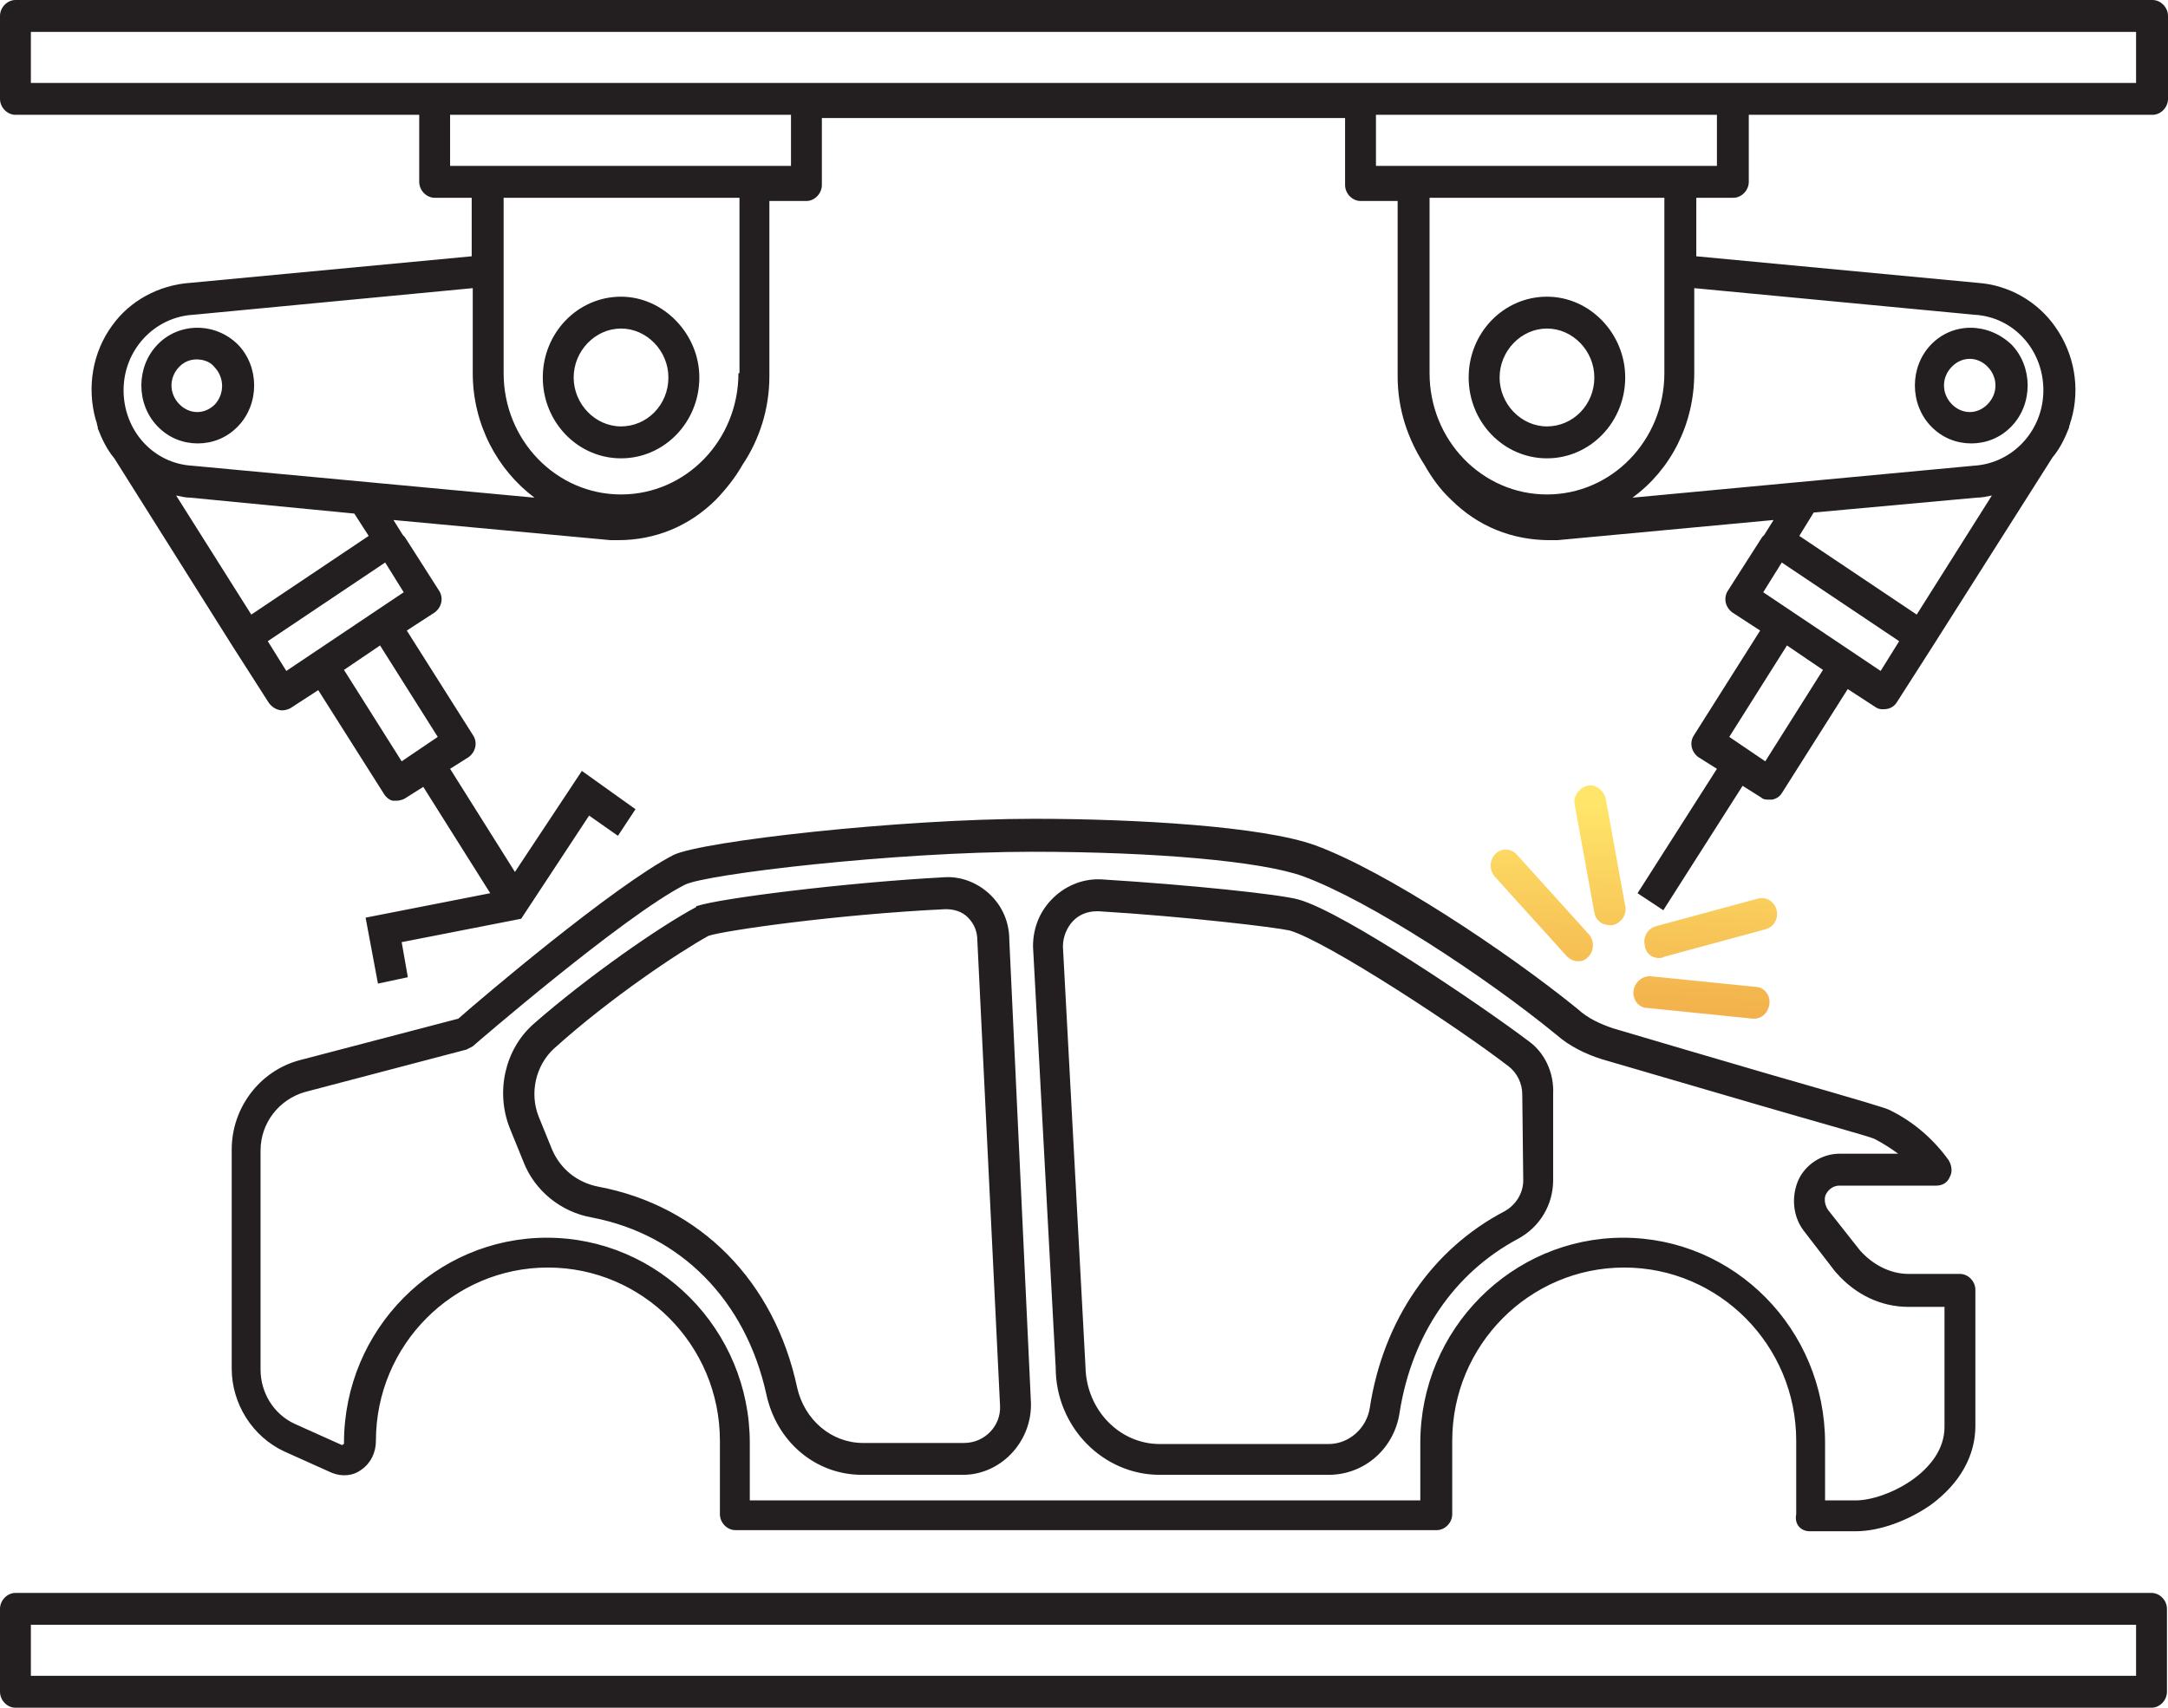 <svg width="33" height="26" viewBox="0 0 33 26" fill="none" xmlns="http://www.w3.org/2000/svg">
<path d="M27.544 23.313H28.25C28.61 23.313 29.049 23.151 29.394 22.908C29.833 22.584 30.068 22.163 30.068 21.71V19.638C30.068 19.508 29.959 19.395 29.833 19.395H29.049C28.783 19.395 28.516 19.265 28.313 19.039L27.827 18.423C27.748 18.31 27.78 18.197 27.795 18.181C27.811 18.148 27.874 18.051 27.999 18.051H29.473C29.567 18.051 29.645 18.003 29.677 17.922C29.724 17.841 29.708 17.744 29.661 17.663C29.426 17.339 29.128 17.08 28.767 16.902C28.704 16.869 28.438 16.788 26.917 16.351C26.087 16.108 25.146 15.833 24.55 15.655C24.362 15.59 24.174 15.509 24.017 15.364C22.92 14.473 21.085 13.259 20.02 12.87C19.22 12.579 17.276 12.466 15.74 12.466C13.702 12.466 10.692 12.806 10.253 13.016C9.343 13.486 7.305 15.218 6.976 15.509L4.562 16.141C3.951 16.303 3.527 16.869 3.527 17.501V20.836C3.527 21.37 3.841 21.872 4.327 22.098L5.048 22.422C5.205 22.487 5.377 22.471 5.503 22.374C5.644 22.276 5.722 22.115 5.722 21.936C5.722 20.479 6.898 19.298 8.34 19.298C9.782 19.298 10.958 20.479 10.958 21.936V23.053C10.958 23.183 11.068 23.296 11.193 23.296H21.869C21.995 23.296 22.105 23.183 22.105 23.053V21.936C22.105 20.479 23.28 19.298 24.723 19.298C26.165 19.298 27.341 20.479 27.341 21.936V23.053C27.309 23.215 27.419 23.313 27.544 23.313ZM24.707 18.844C23.014 18.844 21.619 20.237 21.619 21.969V22.843H11.413V21.969C11.413 20.253 10.033 18.844 8.324 18.844C6.631 18.844 5.236 20.237 5.236 21.969C5.236 21.985 5.236 21.985 5.205 22.001L4.484 21.677C4.17 21.532 3.966 21.208 3.966 20.852V17.517C3.966 17.096 4.248 16.74 4.64 16.626L7.102 15.979C7.133 15.963 7.164 15.947 7.196 15.93C7.211 15.914 9.5 13.939 10.425 13.47C10.739 13.308 13.623 12.968 15.708 12.968C17.59 12.968 19.204 13.113 19.831 13.34C20.85 13.712 22.622 14.878 23.688 15.752C23.892 15.93 24.127 16.044 24.378 16.125C24.989 16.303 25.93 16.578 26.761 16.821C27.591 17.064 28.469 17.306 28.532 17.339C28.657 17.404 28.783 17.484 28.893 17.565H27.999C27.733 17.565 27.482 17.727 27.372 17.97C27.262 18.229 27.294 18.52 27.45 18.731L27.936 19.362L27.952 19.379C28.25 19.719 28.642 19.897 29.049 19.897H29.598V21.726C29.598 22.406 28.704 22.843 28.25 22.843H27.78V21.969C27.78 20.237 26.4 18.844 24.707 18.844ZM15.363 14.311C15.363 14.036 15.254 13.793 15.066 13.615C14.877 13.437 14.627 13.34 14.376 13.356C12.855 13.437 10.943 13.68 10.613 13.793C10.598 13.793 10.598 13.793 10.598 13.809C10.049 14.101 8.952 14.862 8.121 15.59C7.682 15.979 7.541 16.626 7.76 17.177L7.964 17.679C8.136 18.132 8.544 18.456 9.014 18.537C10.363 18.796 11.35 19.799 11.664 21.224C11.82 21.953 12.416 22.454 13.122 22.454H14.658C15.222 22.454 15.693 21.969 15.693 21.386V21.37L15.363 14.311ZM14.674 21.969H13.137C12.651 21.969 12.244 21.613 12.134 21.127C11.789 19.508 10.66 18.359 9.108 18.067C8.779 18.003 8.528 17.792 8.403 17.501L8.199 16.999C8.058 16.643 8.152 16.222 8.434 15.963C9.296 15.186 10.347 14.489 10.786 14.247C11.037 14.166 12.714 13.923 14.391 13.842C14.517 13.842 14.642 13.874 14.736 13.971C14.83 14.069 14.877 14.182 14.877 14.328L15.222 21.402C15.238 21.71 14.987 21.969 14.674 21.969ZM23.265 15.849C22.559 15.315 20.458 13.89 19.769 13.696C19.486 13.615 18.091 13.47 16.774 13.389C16.508 13.372 16.241 13.47 16.038 13.664C15.834 13.858 15.724 14.117 15.724 14.409L16.069 20.819C16.069 21.726 16.79 22.454 17.652 22.454H20.223C20.772 22.454 21.227 22.05 21.305 21.499C21.493 20.318 22.136 19.379 23.108 18.86C23.437 18.682 23.641 18.343 23.641 17.97V16.659C23.657 16.335 23.515 16.027 23.265 15.849ZM23.186 17.97C23.186 18.164 23.076 18.343 22.904 18.44C21.791 19.022 21.054 20.107 20.85 21.435C20.803 21.742 20.537 21.985 20.223 21.985H17.652C17.041 21.985 16.539 21.467 16.523 20.819L16.179 14.409C16.179 14.263 16.241 14.117 16.335 14.02C16.429 13.923 16.555 13.874 16.696 13.874C16.712 13.874 16.712 13.874 16.727 13.874C18.06 13.955 19.408 14.117 19.628 14.166C20.192 14.328 22.214 15.655 22.967 16.238C23.092 16.335 23.171 16.497 23.171 16.659L23.186 17.97ZM0.235 26H32.749C32.875 26 32.984 25.887 32.984 25.757V24.494C32.984 24.365 32.875 24.252 32.749 24.252H0.235C0.11 24.252 0 24.365 0 24.494V25.757C0 25.887 0.11 26 0.235 26ZM0.47 24.737H32.514V25.514H0.47V24.737ZM23.547 4.517C22.888 4.517 22.355 5.067 22.355 5.747C22.355 6.427 22.888 6.978 23.547 6.978C24.205 6.978 24.738 6.427 24.738 5.747C24.738 5.083 24.205 4.517 23.547 4.517ZM23.547 6.492C23.155 6.492 22.826 6.152 22.826 5.747C22.826 5.342 23.155 5.002 23.547 5.002C23.939 5.002 24.268 5.342 24.268 5.747C24.268 6.168 23.939 6.492 23.547 6.492ZM29.394 5.245C29.065 5.585 29.065 6.152 29.394 6.492C29.567 6.67 29.786 6.751 30.006 6.751C30.225 6.751 30.445 6.67 30.617 6.492C30.946 6.152 30.946 5.585 30.617 5.245C30.256 4.905 29.724 4.905 29.394 5.245ZM30.256 6.152C30.1 6.314 29.865 6.314 29.708 6.152C29.551 5.99 29.551 5.747 29.708 5.585C29.865 5.423 30.1 5.423 30.256 5.585C30.413 5.747 30.413 5.99 30.256 6.152ZM9.453 4.517C8.795 4.517 8.262 5.067 8.262 5.747C8.262 6.427 8.795 6.978 9.453 6.978C10.112 6.978 10.645 6.427 10.645 5.747C10.645 5.083 10.096 4.517 9.453 4.517ZM9.453 6.492C9.061 6.492 8.732 6.152 8.732 5.747C8.732 5.342 9.061 5.002 9.453 5.002C9.845 5.002 10.174 5.342 10.174 5.747C10.174 6.168 9.845 6.492 9.453 6.492ZM2.399 5.245C2.069 5.585 2.069 6.152 2.399 6.492C2.571 6.67 2.791 6.751 3.01 6.751C3.229 6.751 3.449 6.67 3.621 6.492C3.951 6.152 3.951 5.585 3.621 5.245C3.276 4.905 2.728 4.905 2.399 5.245ZM3.276 6.152C3.12 6.314 2.885 6.314 2.728 6.152C2.571 5.99 2.571 5.747 2.728 5.585C2.806 5.504 2.9 5.472 2.994 5.472C3.088 5.472 3.198 5.504 3.261 5.585C3.418 5.747 3.418 5.99 3.276 6.152ZM0.235 1.748H6.381V2.768C6.381 2.898 6.49 3.011 6.616 3.011H7.18V3.902L2.9 4.306C2.414 4.339 1.975 4.582 1.709 4.954C1.411 5.359 1.317 5.893 1.458 6.395C1.474 6.427 1.474 6.46 1.489 6.508C1.489 6.508 1.489 6.508 1.489 6.524C1.552 6.686 1.63 6.848 1.74 6.978L3.543 9.843L4.092 10.701C4.139 10.766 4.217 10.815 4.295 10.815C4.343 10.815 4.39 10.798 4.421 10.782L4.844 10.507L5.848 12.093C5.879 12.142 5.942 12.191 5.989 12.191C6.004 12.191 6.02 12.191 6.036 12.191C6.083 12.191 6.13 12.174 6.161 12.158L6.443 11.98L7.462 13.599L5.565 13.971L5.753 14.975L6.208 14.878L6.114 14.344L7.933 13.988L8.967 12.417L9.406 12.725L9.673 12.32L8.857 11.737L7.838 13.275L6.851 11.705L7.133 11.527C7.243 11.446 7.274 11.3 7.196 11.187L6.192 9.6L6.616 9.325C6.725 9.244 6.757 9.098 6.678 8.985L6.224 8.273L6.161 8.176L6.13 8.143L5.989 7.917L9.296 8.224C9.328 8.224 9.375 8.224 9.406 8.224C9.971 8.224 10.488 8.014 10.896 7.609C11.052 7.447 11.193 7.269 11.303 7.075C11.554 6.702 11.711 6.233 11.711 5.731V3.06H12.275C12.4 3.06 12.51 2.946 12.51 2.817V1.797H20.474V2.817C20.474 2.946 20.584 3.06 20.709 3.06H21.274V5.731C21.274 6.233 21.43 6.686 21.681 7.075C21.791 7.269 21.916 7.447 22.089 7.609C22.496 8.014 23.014 8.224 23.594 8.224C23.625 8.224 23.672 8.224 23.704 8.224L26.996 7.917L26.855 8.143L26.823 8.176L26.761 8.273L26.306 8.985C26.228 9.098 26.259 9.244 26.369 9.325L26.792 9.6L25.789 11.187C25.71 11.3 25.742 11.446 25.851 11.527L26.134 11.705L24.926 13.599L25.318 13.858L26.525 11.964L26.808 12.142C26.839 12.174 26.886 12.174 26.933 12.174C26.949 12.174 26.964 12.174 26.98 12.174C27.043 12.158 27.09 12.126 27.121 12.077L28.125 10.491L28.548 10.766C28.595 10.798 28.626 10.798 28.673 10.798C28.752 10.798 28.83 10.766 28.877 10.685L29.426 9.827L31.244 6.961C31.354 6.832 31.432 6.67 31.495 6.508V6.492C31.511 6.46 31.511 6.427 31.526 6.395C31.668 5.909 31.573 5.391 31.291 4.986C31.025 4.598 30.586 4.339 30.1 4.306L25.82 3.902V3.011H26.384C26.51 3.011 26.619 2.898 26.619 2.768V1.748H32.765C32.89 1.748 33 1.635 33 1.506V0.243C33 0.113 32.89 0 32.765 0H0.235C0.11 0 0 0.113 0 0.243V1.506C0 1.635 0.11 1.748 0.235 1.748ZM2.932 7.091C2.336 7.059 1.881 6.557 1.881 5.941C1.881 5.326 2.352 4.824 2.947 4.792L7.196 4.387V5.682C7.196 6.46 7.572 7.156 8.136 7.577L2.932 7.091ZM11.24 5.682C11.24 6.702 10.441 7.528 9.453 7.528C8.466 7.528 7.666 6.702 7.666 5.682V3.011H11.256V5.682H11.24ZM6.145 9.017L4.358 10.215L4.076 9.762L5.863 8.564L6.145 9.017ZM6.663 11.219L6.114 11.591L5.236 10.199L5.785 9.827L6.663 11.219ZM5.612 8.159L3.825 9.357L2.681 7.544C2.759 7.56 2.822 7.577 2.9 7.577L5.393 7.819L5.612 8.159ZM12.04 2.526H11.476H7.415H6.851V1.748H12.04V2.526ZM25.334 5.682C25.334 6.702 24.534 7.528 23.547 7.528C22.559 7.528 21.76 6.702 21.76 5.682V3.011H25.334V5.682ZM30.053 4.792C30.648 4.824 31.103 5.326 31.103 5.941C31.103 6.557 30.633 7.059 30.037 7.091L24.848 7.577C25.428 7.156 25.789 6.46 25.789 5.682V4.387L30.053 4.792ZM30.084 7.577C30.163 7.577 30.241 7.56 30.319 7.544L29.175 9.357L27.388 8.159L27.607 7.803L30.084 7.577ZM26.839 9.017L27.121 8.564L28.908 9.762L28.626 10.215L26.839 9.017ZM26.87 11.591L26.322 11.219L27.2 9.827L27.748 10.199L26.87 11.591ZM26.134 2.526H25.569H21.509H20.944V1.748H26.134V2.526ZM0.47 0.486H32.514V1.263H26.369H20.709H12.275H6.616H0.47V0.486V0.486Z" fill="#231F20"/>
<path d="M24.268 13.89L23.97 12.255C23.939 12.126 24.033 11.996 24.158 11.964C24.284 11.931 24.409 12.029 24.441 12.158L24.738 13.793C24.77 13.923 24.676 14.052 24.55 14.085C24.535 14.085 24.519 14.085 24.503 14.085C24.378 14.085 24.284 14.004 24.268 13.89ZM25.256 14.586C25.271 14.586 25.303 14.586 25.318 14.57L26.87 14.149C26.996 14.117 27.074 13.988 27.043 13.858C27.012 13.728 26.886 13.648 26.761 13.68L25.209 14.101C25.083 14.133 25.005 14.263 25.036 14.392C25.052 14.522 25.146 14.586 25.256 14.586ZM24.864 15.088C24.848 15.218 24.942 15.347 25.083 15.347L26.682 15.509H26.698C26.823 15.509 26.918 15.412 26.933 15.283C26.949 15.153 26.855 15.024 26.714 15.024L25.115 14.862C24.989 14.862 24.88 14.959 24.864 15.088ZM22.763 13C22.669 13.097 22.669 13.243 22.747 13.34L23.845 14.554C23.892 14.603 23.954 14.635 24.017 14.635C24.08 14.635 24.127 14.619 24.174 14.57C24.268 14.473 24.268 14.327 24.19 14.23L23.092 13.016C23.014 12.919 22.857 12.903 22.763 13Z" fill="url(#paint0_linear_581_327)"/>
<defs>
<linearGradient id="paint0_linear_581_327" x1="24.874" y1="12.242" x2="24.764" y2="15.506" gradientUnits="userSpaceOnUse">
<stop stop-color="#FFE66A"/>
<stop offset="1" stop-color="#F2AF4B"/>
</linearGradient>
</defs>
</svg>
